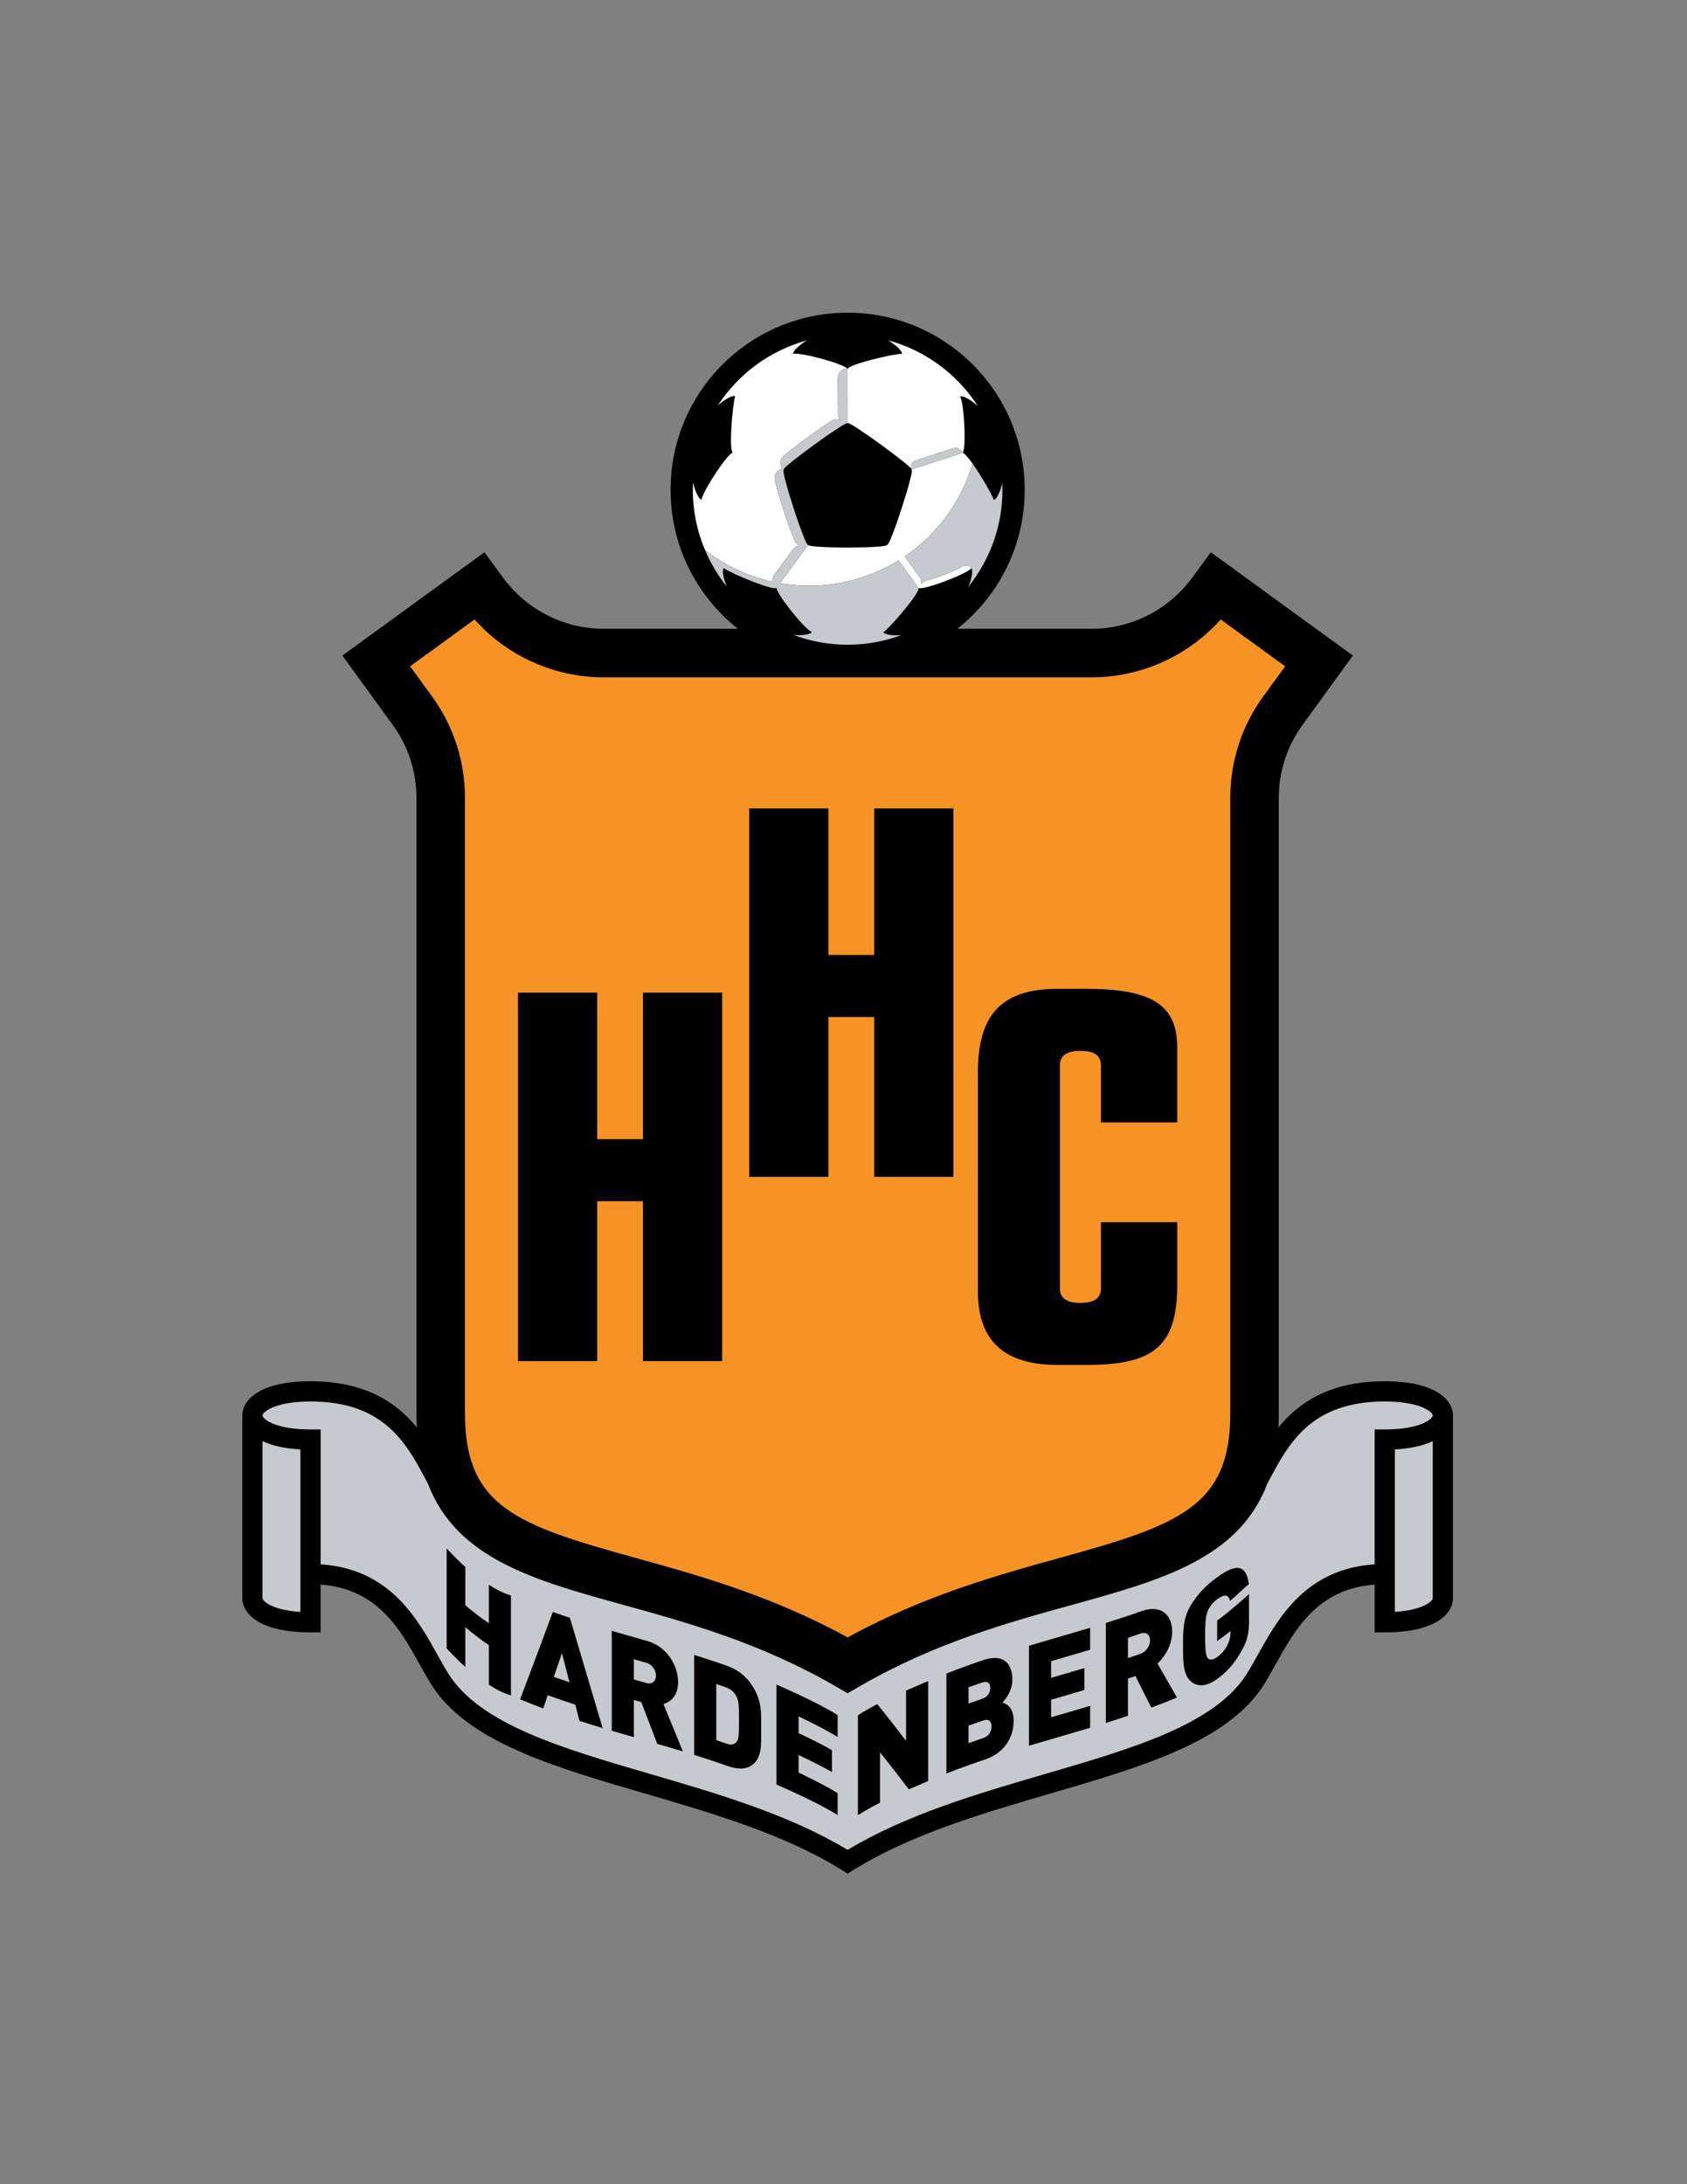 <?xml version="1.0" encoding="iso-8859-1"?>
<!-- Generator: Adobe Illustrator 24.0.1, SVG Export Plug-In . SVG Version: 6.00 Build 0)  -->
<svg version="1.1" id="Layer_1" xmlns="http://www.w3.org/2000/svg" xmlns:xlink="http://www.w3.org/1999/xlink" x="0px" y="0px"
	 viewBox="0 0 612 792" style="enable-background:new 0 0 612 792;" xml:space="preserve">
<rect x="0" y="0" width="612" height="792" fill="#808080" stroke="none"/>
<path d="M502.352,500.852c-19.871,0-31.133,7.648-38.58,16.752c0.085-1.619,0.138-3.269,0.138-4.984V289.414
	c0-9.783,3.071-19.094,8.878-26.925l18.007-24.782l-51.541-37.444l-6.337,8.636c-8.558,12.007-22.341,19.114-36.946,19.114h-48.679
	c14.877-11.763,24.435-29.958,24.435-50.396c0-35.473-28.756-64.229-64.228-64.229s-64.229,28.756-64.229,64.229
	c0,20.438,9.559,38.633,24.436,50.396h-48.679c-14.605,0-28.388-7.107-36.946-19.114l-6.337-8.636l-51.541,37.444l18.007,24.782
	c5.808,7.831,8.878,17.142,8.878,26.925V512.62c0,1.715,0.053,3.365,0.138,4.984c-7.446-9.105-18.709-16.752-38.58-16.752
	c-18.268,0-24.746,6.684-24.746,12.403c0,0.004,0,0.007,0,0.01v66.247v0.003c0.003,5.721,6.482,12.4,24.746,12.4h3.666v-17.328
	c20.692,1.538,28.805,16.117,36.007,29.072c1.457,2.621,2.838,5.102,4.262,7.343c13.072,20.567,44.154,29.64,77.059,39.249
	c25.081,7.318,51.016,14.891,71.918,27.927l1.94,1.21l1.94-1.21c20.902-13.037,46.837-20.609,71.918-27.927
	c32.905-9.609,63.987-18.682,77.059-39.249c1.424-2.241,2.804-4.722,4.262-7.343c7.202-12.955,15.314-27.534,36.007-29.072v17.328
	h3.666c18.264,0,24.743-6.68,24.746-12.4v-0.003v-66.247c0-0.003,0-0.006,0-0.01C527.098,507.536,520.62,500.852,502.352,500.852z"
	/>
<path style="fill:#F79325;" d="M148.786,241.603l23.365-16.975c11.855,13.248,28.918,20.986,46.877,20.986h176.944
	c17.958,0,35.022-7.738,46.877-20.986l23.365,16.975l-7.614,10.473c-8.021,10.816-12.289,23.753-12.289,37.338V512.62
	c0,33.773-18.942,40.429-61.782,52.261c-22.084,6.103-49.302,13.618-77.03,28.847c-27.728-15.229-54.946-22.745-77.03-28.847
	c-42.84-11.833-61.782-18.488-61.782-52.261V289.414c0-13.586-4.268-26.523-12.289-37.338L148.786,241.603z"/>
<path style="fill:#C6C9CD;" d="M108.98,584.477c-10.359-0.643-13.745-3.954-13.745-4.964v-56.948
	c3.279,1.556,7.768,2.678,13.745,2.998V584.477z"/>
<path style="fill:#C6C9CD;" d="M519.765,579.513c0,1.01-3.386,4.32-13.745,4.964v-58.914c5.977-0.321,10.465-1.443,13.745-2.998
	V579.513z"/>
<path style="fill:#C6C9CD;" d="M519.765,513.259c-0.006,1.122-4.182,5.068-17.413,5.068h-3.666v48.914
	c-25.026,1.607-35.03,19.565-42.417,32.856c-1.404,2.523-2.729,4.911-4.04,6.972c-11.591,18.235-41.384,26.931-72.924,36.14
	c-24.804,7.238-50.428,14.721-71.805,27.56c-21.377-12.839-47.001-20.321-71.805-27.56c-31.54-9.208-61.333-17.904-72.924-36.14
	c-1.311-2.061-2.635-4.449-4.04-6.972c-7.387-13.291-17.391-31.249-42.417-32.856v-48.914h-3.666
	c-13.231,0-17.407-3.947-17.412-5.068v-0.007c0.005-1.119,4.181-5.066,17.412-5.066c26.781,0,34.866,15.245,42.002,28.688
	c0.21,0.399,0.417,0.789,0.625,1.184c10.356,27.145,38.701,35.001,70.511,43.789c23.447,6.473,50.023,13.816,77.308,29.599
	l4.405,2.549l4.405-2.549c27.285-15.783,53.861-23.127,77.308-29.599c31.81-8.788,60.155-16.644,70.511-43.789
	c0.208-0.395,0.416-0.785,0.625-1.184c7.137-13.443,15.222-28.688,42.003-28.688c13.231,0,17.407,3.947,17.413,5.066V513.259z"/>
<polygon points="216.647,435.569 233.259,435.569 233.259,493.544 261.987,493.544 261.987,359.942 233.259,359.942 
	233.259,413.071 216.647,413.071 216.647,359.942 187.92,359.942 187.92,493.544 216.647,493.544 "/>
<polygon points="300.526,368.767 317.141,368.767 317.141,426.741 345.866,426.741 345.866,293.14 317.141,293.14 317.141,346.271 
	300.526,346.271 300.526,293.14 271.799,293.14 271.799,426.741 300.526,426.741 "/>
<path d="M383.648,494.929h10.729c24.228,0,32.704-6.921,32.704-29.071v-22.674h-27.689v23.884c0,3.81-2.593,5.365-7.439,5.365
	c-4.845,0-7.439-1.555-7.439-5.365V386.42c0-3.809,2.594-5.366,7.612-5.366c4.673,0,7.266,1.557,7.266,5.366v20.593h27.689v-26.996
	c0-14.539-7.612-21.46-32.704-21.46h-10.729c-21.288,0-28.9,10.384-28.9,30.457v79.091
	C354.748,484.374,362.36,494.929,383.648,494.929"/>
<path d="M177.35,588.585c-2.847-1.858-5.701-4.13-8.546-6.491v-13.947c-2.682-2.227-6.766-6.676-6.766-6.676v36.243
	c0,0,4.084,4.448,6.766,6.676v-14.355c2.845,2.363,5.699,4.636,8.546,6.492v14.356c2.681,1.746,5.355,3.126,8.016,3.878v-36.245
	c-2.661-0.753-5.334-2.13-8.016-3.88V588.585z"/>
<path d="M363.686,617.349c1.01-1.086,3.575-4.168,3.575-8.292c0-6.251-3.618-9.412-10.405-7.146
	c-4.508,1.516-9.016,3.139-13.522,4.918v36.246c4.74-1.874,9.474-3.568,14.213-5.153c5.819-1.937,10.176-7.009,10.176-13.937
	C367.723,618.895,365.02,617.843,363.686,617.349 M351.362,611.806c1.663-0.594,3.329-1.172,4.993-1.731
	c2.198-0.743,2.888,0.563,2.888,1.986c0,1.429-0.69,3.175-2.888,3.914c-1.664,0.565-3.33,1.142-4.993,1.736V611.806z
	 M356.763,630.191c-1.803,0.61-3.599,1.232-5.4,1.874v-6.363c1.802-0.644,3.598-1.267,5.4-1.875c2.204-0.736,2.936,0.66,2.936,2.185
	C359.699,627.543,358.966,629.455,356.763,630.191"/>
<path d="M425.232,591.657c0-5.973-3.895-10.006-11.142-7.437c-4.305,1.522-8.613,2.934-12.92,4.278v36.245
	c2.67-0.834,5.344-1.693,8.019-2.587v-13.494c0.9-0.301,1.801-0.608,2.705-0.916c1.924,3.829,3.85,7.641,5.773,11.427
	c3.103-1.145,6.206-2.351,9.309-3.645c-2.357-4.062-4.708-8.168-7.064-12.314C422.482,600.82,425.232,596.6,425.232,591.657
	 M413.724,599.675c-1.516,0.533-3.023,1.051-4.535,1.556v-7.329c1.512-0.509,3.019-1.027,4.535-1.56
	c2.204-0.775,3.491,0.529,3.491,2.411C417.214,596.633,415.927,598.9,413.724,599.675"/>
<path d="M373.285,632.997c7.396-2.198,14.787-4.288,22.182-6.512v-7.942c-4.716,1.422-9.439,2.784-14.161,4.158v-6.361
	c4.033-1.176,8.066-2.341,12.1-3.546v-7.94c-4.034,1.202-8.066,2.373-12.1,3.544v-6.056c4.723-1.376,9.445-2.742,14.161-4.161
	v-7.938c-7.395,2.221-14.786,4.313-22.182,6.509V632.997z"/>
<path d="M328.697,631.237c-3.483-4.561-6.965-9.047-10.45-13.305c-2.338,1.218-4.679,2.543-7.018,4.02v36.245
	c2.677-1.69,5.347-3.176,8.024-4.539v-18.226c3.485,4.303,6.967,8.819,10.449,13.39c2.34-1.01,7.017-3.01,7.017-3.01v-36.25
	c0,0-5.347,2.283-8.022,3.45V631.237z"/>
<path d="M453.098,578.05c0,0-7.264,6.539-11.539,9.575v7.436c1.608-1.144,3.221-2.367,4.825-3.624v0.508
	c0,1.373-0.323,3.106-1.238,4.832c-0.738,1.424-1.891,2.878-3.587,4.083c-1.474,1.046-2.578,1.099-3.172,0.607
	c-0.736-0.604-1.194-1.61-1.194-8.222c0-6.622,0.458-8.112,1.194-9.648c0.594-1.238,1.698-2.664,3.172-3.712
	c2.76-1.981,4.046-1.705,4.69,0.557c2.693-2.106,4.136-3.905,6.806-6.023c-0.773-5.463-3.077-8.716-11.496-2.476
	c-3.958,2.802-6.711,5.714-9.09,9.384c-3.425,5.182-3.283,10.017-3.287,15.528c0.004,5.381-0.138,10.729,3.287,13.189
	c2.379,1.628,5.274,1.466,9.09-1.243c3.587-2.559,6.713-5.982,9.502-11.427c2.469-4.798,2.038-8.427,2.038-14.282V578.05z"/>
<path d="M200.552,584.509c-3.957,10.675-7.915,21.245-11.874,31.674c2.794,1.166,5.593,2.267,8.392,3.307
	c0.533-1.601,1.067-3.203,1.605-4.805c3.345,1.217,6.69,2.359,10.037,3.446c0.502,1.961,1.008,3.923,1.508,5.884
	c2.796,0.892,5.594,1.749,8.389,2.587c-3.954-13.267-7.911-26.572-11.864-39.965C204.678,585.951,202.618,585.247,200.552,584.509
	 M200.918,608.058c0.98-2.878,1.955-5.763,2.934-8.651c0.916,3.539,1.832,7.069,2.746,10.599
	C204.706,609.376,202.811,608.728,200.918,608.058"/>
<path d="M245.99,609.956c0-5.955-3.898-12.83-11.136-14.896c-4.311-1.231-8.621-2.456-12.928-3.719v36.243
	c2.674,0.786,5.348,1.554,8.021,2.321v-13.493c0.9,0.26,1.804,0.516,2.701,0.776c1.928,5.046,3.854,10.093,5.781,15.146
	c3.099,0.891,6.202,1.799,9.304,2.74c-2.355-5.753-4.707-11.489-7.06-17.209C243.243,617.183,245.99,614.896,245.99,609.956
	 M234.485,610.278c-1.512-0.433-3.027-0.864-4.538-1.295v-7.333c1.511,0.432,3.026,0.866,4.538,1.297
	c2.203,0.63,3.484,2.782,3.484,4.663C237.969,609.497,236.688,610.908,234.485,610.278"/>
<path d="M272.724,610.973c-2.244-3.39-5.403-5.667-8.799-6.871c-4.034-1.435-8.066-2.759-12.1-4.018v36.245
	c4.034,1.259,8.066,2.583,12.1,4.017c3.396,1.203,6.555,1.342,8.799-0.25c3.813-2.69,3.397-7.461,3.397-13.174
	C276.121,621.228,276.536,616.743,272.724,610.973 M267.225,631.562c-0.731,0.953-1.832,1.36-3.848,0.648
	c-1.176-0.414-2.352-0.82-3.525-1.218v-20.366c1.174,0.397,2.35,0.806,3.525,1.222c2.016,0.712,3.116,1.934,3.848,3.427
	c0.641,1.256,0.874,2.359,0.874,8.472C268.1,629.906,267.866,630.782,267.225,631.562"/>
<path d="M281.684,647.094c0,0,14.79,6.323,22.186,11.066v-7.944c-4.723-3.023-14.165-7.473-14.165-7.473v-6.36
	c0,0,8.066,3.776,12.099,6.191v-7.943c-4.033-2.414-12.099-6.19-12.099-6.19v-6.062c0,0,9.442,4.445,14.165,7.473v-7.942
	c-7.396-4.739-22.186-11.062-22.186-11.062V647.094z"/>
<path style="fill:#FFFFFF;" d="M307.496,153.542c-0.005,0.046-0.381,3.868-1.996,4.901c-4.749,3.037-12.967,9.05-16.593,12.14
	c-0.46,0.392-0.989,0.633-1.54,0.752c0.271,0.373,0.468,0.802,0.574,1.277c1.238,5.485,5.023,16.936,6.865,20.771
	c0.838,1.739-1.618,4.133-1.618,4.133l-10.215,13.967c3.438,0.598,6.978,0.911,10.589,0.911c11.894,0,22.999-3.37,32.427-9.197
	l7.221,9.98c0.009,0.012,0.016,0.019,0.025,0.03c1.532,0.922,16.816-4.742,19.176-7.146c0.011,0.016,0.014,0.041,0.025,0.058
	c0.019-0.031,0.024-0.047,0.024-0.047c-0.702-1.27-2.296-1.211-3.114-0.733c-3.147,1.85-9.645,4.268-13.542,5.251
	c-0.687,0.172-1.242,0.605-1.587,1.169c0.218-0.755,0.111-1.595-0.387-2.28l-5.614-7.714c11.688-7.938,20.51-19.777,24.598-33.646
	c-1.711-2.41-3.168-4.093-3.679-3.847c1.437-0.693,0.772-17.465-0.809-20.502c1.234-0.402,4.275,1.498,6.378,3.446
	c-7.438-11.525-18.969-20.149-32.544-23.812c2.452,1.412,5.07,3.633,5.07,4.898c-3.38,0-19.962,3.99-19.747,5.567
	c-0.001-0.007-0.008-0.014-0.009-0.021C307.453,135.989,307.492,152.051,307.496,153.542z M332.23,166.966l13.576-4.424
	c1.382-0.453,2.86,0.305,3.309,1.681l-18.567,6.053C330.1,168.896,330.85,167.417,332.23,166.966z"/>
<path style="fill:#FFFFFF;" d="M280.91,208.39l6.662-9.054c0.594-0.811,1.469-1.281,2.392-1.396
	c-0.615-0.337-1.142-0.851-1.466-1.529c-2.037-4.241-6.039-16.308-7.385-22.259c-0.425-1.888,0.761-3.759,2.642-4.185
	c0.021-0.003,0.04-0.003,0.059-0.007c-1.061-1.462-0.851-3.511,0.551-4.7c3.88-3.314,12.32-9.488,17.367-12.716
	c0.944-0.602,2.064-0.684,3.047-0.334c-0.492-0.61-0.79-1.375-0.779-2.215l-0.06-12.93c0.022-1.881,1.526-3.392,3.392-3.451
	c-1.609-1.758-16.388-5.856-19.6-5.316c0-1.262,2.594-3.469,5.04-4.879c-13.472,3.651-24.925,12.189-32.355,23.596
	c2.103-1.923,5.078-3.77,6.295-3.376c-1.043,3.214-2.376,20.219-0.809,20.505c-1.567-0.287-10.889,13.677-11.393,17.063
	c-1.215-0.394-2.526-3.606-3.104-6.382c-0.046,0.924-0.069,1.855-0.069,2.792c0,7.751,1.583,15.127,4.427,21.843
	c7.099,5.502,15.427,9.493,24.505,11.49C280.146,210.079,280.35,209.159,280.91,208.39z"/>
<path style="fill:#C6C9CD;" d="M349.116,164.222c-0.449-1.376-1.927-2.133-3.309-1.681l-13.576,4.424
	c-1.38,0.451-2.131,1.93-1.682,3.309L349.116,164.222z"/>
<path style="fill:#C6C9CD;" d="M307.481,133.604h-0.038c-0.038,0-0.073,0.01-0.11,0.011c0.074,0.082,0.126,0.16,0.142,0.23
	C307.477,133.692,307.478,133.604,307.481,133.604z"/>
<path style="fill:#C6C9CD;" d="M262.541,206.002c2.733,1.984,18.492,8.505,19.249,7.104c-0.757,1.401,9.642,14.583,12.707,16.112
	c-0.72,0.985-3.923,1.262-6.673,1.009c6.126,2.294,12.754,3.552,19.675,3.552c6.855,0,13.42-1.23,19.498-3.479
	c-2.722,0.228-5.832-0.056-6.537-1.024c2.732-1.989,13.808-14.963,12.704-16.116c0.018,0.018,0.048,0.029,0.073,0.044
	c-0.009-0.011-0.016-0.018-0.025-0.03l-7.221-9.98c-9.429,5.828-20.533,9.197-32.427,9.197c-3.612,0-7.151-0.313-10.589-0.911
	l10.215-13.967c0,0,2.456-2.394,1.618-4.133c-1.842-3.835-5.627-15.286-6.865-20.771c-0.106-0.475-0.303-0.904-0.574-1.277
	c0.551-0.119,1.08-0.36,1.54-0.752c3.625-3.09,11.844-9.104,16.593-12.14c1.615-1.033,1.991-4.855,1.996-4.901
	c-0.004-1.491-0.043-17.553-0.021-19.696c-0.016-0.071-0.067-0.149-0.142-0.23c-1.865,0.059-3.37,1.57-3.392,3.451l0.06,12.93
	c-0.011,0.84,0.287,1.605,0.779,2.215c-0.983-0.35-2.103-0.268-3.047,0.334c-5.047,3.228-13.487,9.402-17.367,12.716
	c-1.402,1.189-1.612,3.238-0.551,4.7c-0.02,0.004-0.039,0.004-0.059,0.007c-1.881,0.426-3.068,2.296-2.642,4.185
	c1.346,5.951,5.348,18.018,7.385,22.259c0.324,0.678,0.851,1.191,1.466,1.529c-0.924,0.115-1.799,0.584-2.392,1.396l-6.662,9.054
	c-0.561,0.769-0.765,1.689-0.64,2.56c-9.078-1.996-17.406-5.987-24.505-11.49c2.026,4.786,4.689,9.239,7.895,13.241
	C262.56,210.156,261.819,206.994,262.541,206.002z"/>
<path style="fill:#C6C9CD;" d="M328.218,201.763l5.614,7.714c0.498,0.685,0.605,1.524,0.387,2.28c0.345-0.564,0.9-0.997,1.587-1.169
	c3.897-0.983,10.395-3.401,13.542-5.251c0.818-0.478,2.412-0.537,3.114,0.733c0,0-0.005,0.016-0.024,0.047
	c0.67,1.04-0.06,4.129-1.139,6.633c7.727-9.618,12.363-21.833,12.363-35.132c0-0.841-0.032-1.674-0.065-2.508
	c-0.593,2.743-1.875,5.835-3.064,6.222c-0.674-2.071-4.615-8.844-7.717-13.216C348.727,181.986,339.906,193.826,328.218,201.763z"/>
<path d="M293.189,197.517c-0.885,1.363,29.507,1.363,28.622,0c0.885,1.363,10.275-27.548,8.846-27.222
	c1.429-0.326-23.156-18.184-23.156-16.824c0-1.36-24.591,16.498-23.157,16.824C282.909,169.969,292.304,198.88,293.189,197.517"/>
</svg>
